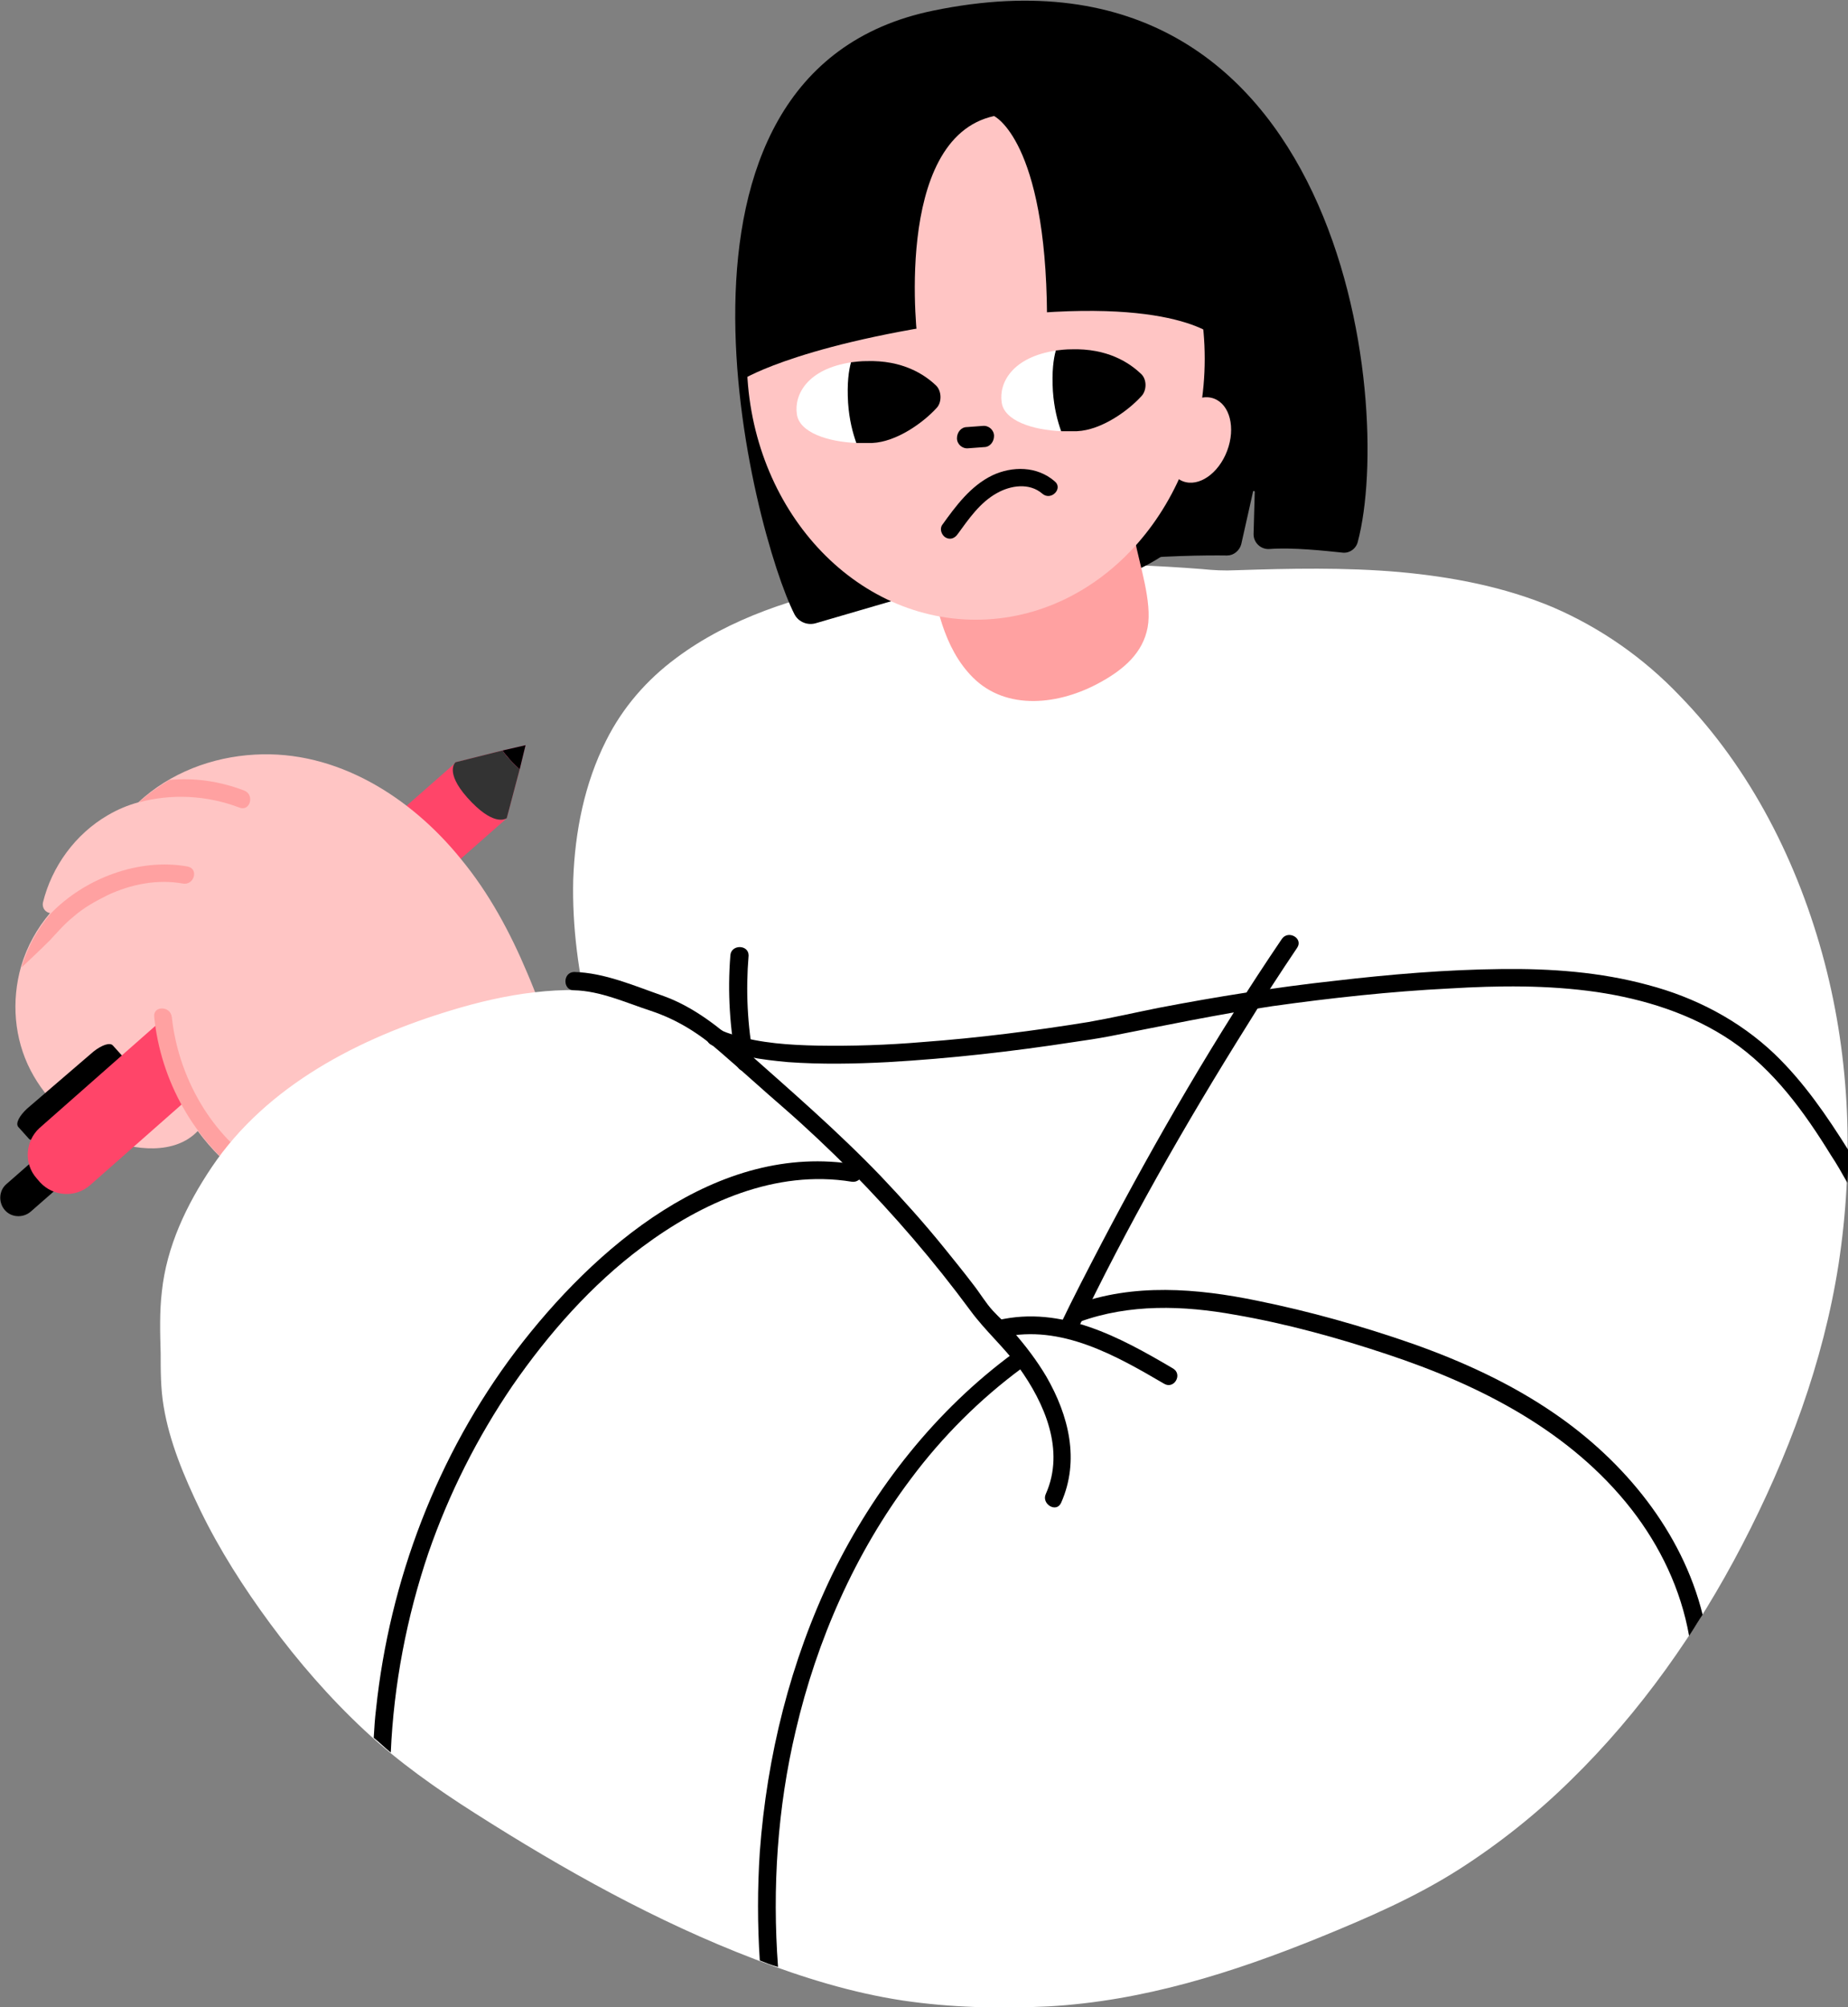 <svg width="257" height="279" viewBox="0 0 257 279" fill="none" xmlns="http://www.w3.org/2000/svg">
<rect x="0" y="0" width="257" height="279" fill="#808080" stroke="none"/>
<g clip-path="url(#clip0)">
<path d="M65.069 110.878C61.877 107.275 63.432 105.965 63.432 105.965L42.07 124.718L30.611 134.79C30.038 135.282 29.629 135.855 29.383 136.428C28.892 137.493 28.81 138.721 29.138 139.867C29.302 140.523 29.629 141.178 30.12 141.751L30.611 142.324C31.184 142.979 31.839 143.389 32.575 143.716C34.212 144.289 36.095 144.044 37.486 142.815L70.389 113.826C70.225 113.908 68.506 114.727 65.069 110.878Z" fill="#FF4569"/>
<path d="M72.271 106.947C71.862 106.537 71.371 106.128 70.879 105.555C70.47 105.145 70.143 104.736 69.897 104.326L63.349 105.964C63.349 105.964 61.794 107.274 64.986 110.877C68.506 114.808 70.143 113.907 70.47 113.744L72.271 106.947Z" fill="#FF4569"/>
<path d="M72.271 106.947C71.862 106.537 71.371 106.128 70.879 105.555C70.47 105.145 70.143 104.736 69.897 104.326L63.349 105.964C63.349 105.964 61.794 107.274 64.986 110.877C68.506 114.808 70.143 113.907 70.47 113.744L72.271 106.947Z" fill="#333333"/>
<path d="M69.898 104.327C70.144 104.736 70.471 105.064 70.881 105.555C71.372 106.128 71.863 106.538 72.272 106.947L73.091 103.59L69.898 104.327Z" fill="#FF4569"/>
<path opacity="0.2" d="M69.898 104.327C70.144 104.736 70.471 105.064 70.881 105.555C71.372 106.128 71.863 106.538 72.272 106.947L73.091 103.59L69.898 104.327Z" fill="#6646EE"/>
<path d="M69.898 104.327C70.144 104.736 70.471 105.064 70.881 105.555C71.372 106.128 71.863 106.538 72.272 106.947L73.091 103.59L69.898 104.327Z" fill="black"/>
<path d="M52.546 139.295L53.774 139.54L69.734 128.076L54.019 111.943L40.105 120.788L39.614 123.49L38.304 122.098L24.39 130.942L22.59 140.932L23.163 141.588L22.59 141.424C23.654 151.988 30.529 162.06 40.432 165.909C50.336 169.758 62.859 166.564 68.834 157.802L40.678 147.811L52.546 139.295Z" fill="#FFC5C4"/>
<path d="M74.972 149.613C77.918 149.367 77.345 146.091 76.691 144.126C75.626 141.096 74.562 138.148 73.335 135.282C70.961 129.631 68.015 124.145 64.086 119.395C57.129 110.797 46.816 104.246 35.44 104.901C29.465 105.228 23.654 107.439 19.234 111.534C17.761 111.943 16.369 112.516 14.978 113.335C10.476 115.956 7.202 120.46 5.975 125.455C5.811 126.274 6.384 126.847 6.957 126.929C5.156 129.058 3.765 131.515 2.946 134.299C1.555 139.131 1.964 144.372 4.256 148.794C6.466 153.052 10.231 156.491 14.65 158.293C18.661 159.931 24.308 160.586 27.5 157.228C29.383 159.767 31.593 161.978 34.13 163.78C41.251 168.857 50.581 170.003 58.766 166.81C63.186 165.09 67.114 162.224 69.815 158.293L74.972 149.613Z" fill="#FFC5C4"/>
<path d="M15.714 145.353L17.188 146.991C17.597 147.482 17.024 148.546 15.96 149.529L6.711 157.473C5.647 158.373 4.42 158.783 4.01 158.291L2.537 156.654C2.128 156.162 2.701 155.098 3.765 154.115L13.013 146.172C14.159 145.271 15.305 144.861 15.714 145.353Z" fill="black"/>
<path d="M8.43 161.404C9.33 162.469 9.248 164.106 8.184 165.007L4.255 168.447C3.191 169.347 1.554 169.265 0.654 168.201C-0.246 167.136 -0.164 165.499 0.9 164.598L4.828 161.158C5.892 160.176 7.529 160.339 8.43 161.404Z" fill="black"/>
<path d="M44.033 129.385L44.524 129.958C46.324 132.005 46.079 135.117 44.114 136.918L12.521 164.761C10.475 166.563 7.365 166.317 5.564 164.352L5.073 163.778C3.273 161.731 3.518 158.619 5.483 156.818L37.076 128.975C39.122 127.174 42.232 127.337 44.033 129.385Z" fill="#FF4569"/>
<path d="M68.915 157.801C62.859 166.563 50.418 169.757 40.515 165.908C30.611 162.059 23.736 151.987 22.672 141.423L39.778 118.084L53.119 129.139L61.386 142.733L68.915 157.801Z" fill="#FFC5C4"/>
<path d="M21.443 141.342C22.344 150.268 27.009 158.621 34.293 163.862C41.414 168.939 50.745 170.086 58.929 166.892C63.349 165.173 67.278 162.306 69.979 158.376C70.879 157.065 68.751 155.837 67.851 157.147C63.349 163.535 55.328 166.647 47.716 166.237C39.695 165.746 32.656 160.832 28.4 154.199C25.945 150.35 24.39 145.928 23.899 141.424C23.735 139.787 21.28 139.787 21.443 141.342Z" fill="#FFA1A1"/>
<path d="M33.31 112.271C34.784 112.845 35.438 110.47 33.965 109.897C30.527 108.586 27.008 108.095 23.57 108.422C22.097 109.323 20.624 110.306 19.314 111.534C23.898 110.306 28.809 110.552 33.31 112.271Z" fill="#FFA1A1"/>
<path d="M120.315 47.986C113.276 48.969 111.067 53.145 111.558 56.257C111.967 59.123 116.468 60.679 121.216 60.925C120.643 59.369 120.07 57.24 119.906 54.538C119.742 51.426 119.988 49.297 120.315 47.986Z" fill="white"/>
<path d="M133.82 51.671C132.02 49.952 128.582 47.577 122.771 47.822C121.871 47.822 121.134 47.904 120.397 48.068C120.07 49.378 119.743 51.507 119.988 54.619C120.152 57.322 120.725 59.451 121.298 61.007C122.116 61.007 123.016 61.007 123.835 61.007C127.845 60.761 132.02 57.731 134.066 55.438C134.884 54.455 134.802 52.572 133.82 51.671Z" fill="black"/>
<path d="M153.218 46.103C146.179 47.086 143.969 51.263 144.46 54.374C144.869 57.241 149.371 58.797 154.118 59.042C153.545 57.486 152.972 55.357 152.808 52.655C152.563 49.543 152.89 47.414 153.218 46.103Z" fill="white"/>
<path d="M166.723 49.788C164.922 48.069 161.484 45.694 155.673 45.94C154.773 45.94 154.036 46.021 153.3 46.185C152.972 47.495 152.645 49.625 152.89 52.736C153.054 55.439 153.627 57.568 154.2 59.124C155.018 59.124 155.919 59.124 156.737 59.124C160.748 58.878 164.922 55.848 166.968 53.555C167.705 52.491 167.623 50.689 166.723 49.788Z" fill="black"/>
<path d="M141.514 61.58L138.977 61.744C137.995 61.826 137.176 61.089 137.176 60.106C137.094 59.124 137.831 58.305 138.813 58.305L141.35 58.141C142.333 58.059 143.151 58.796 143.151 59.779C143.151 60.761 142.496 61.58 141.514 61.58Z" fill="black"/>
<path d="M137.177 75.502C138.977 73.045 140.86 70.425 143.561 68.869C145.852 67.558 148.963 67.149 151.091 69.032C152.318 70.097 154.037 68.296 152.809 67.313C150.027 64.938 146.18 64.856 142.988 66.412C139.55 68.05 137.177 71.244 135.049 74.273C134.639 74.847 134.967 75.666 135.458 75.993C136.113 76.239 136.767 75.993 137.177 75.502Z" fill="black"/>
<path d="M137.092 183.106C128.498 171.232 118.431 160.422 107.3 150.923C102.144 146.583 96.578 142.407 90.112 140.359C82.091 137.821 73.415 138.722 65.312 140.933C51.562 144.781 37.648 151.66 30.036 163.698C22.67 175.326 23.57 180.24 23.652 191.377C23.734 206.199 41.904 234.779 62.12 247.963C81.682 260.738 108.773 276.133 132.1 277.525C154.198 278.836 166.721 275.233 190.539 264.996C218.858 252.795 238.747 224.788 249.305 195.881C259.945 166.974 257.981 132.825 240.793 107.276C235.718 99.66 229.252 92.781 221.313 88.195C206.008 79.351 187.347 79.761 169.668 80.416C169.668 80.416 108.773 73.701 89.212 97.776C79.718 109.405 79.718 126.766 83.401 141.342" fill="white"/>
<path d="M138.156 182.534C128.99 169.922 118.268 158.294 106.154 148.467C100.179 143.636 93.632 139.377 86.02 138.149C78.244 136.839 70.305 138.149 62.775 140.442C50.007 144.291 37.157 150.842 29.463 162.225C25.944 167.466 23.161 173.28 22.506 179.585C22.179 182.37 22.261 185.236 22.343 188.102C22.343 190.559 22.343 193.015 22.752 195.472C23.57 200.467 25.617 205.299 27.826 209.885C30.527 215.453 33.883 220.694 37.566 225.69C41.495 231.013 45.833 236.008 50.662 240.512C55.409 244.934 60.647 248.619 66.049 252.058C78.408 259.92 91.258 267.126 105.008 272.367C111.638 274.906 118.513 277.035 125.552 278.099C132.182 279.082 139.057 279.246 145.768 278.918C158.946 278.181 171.386 274.251 183.5 269.337C190.129 266.635 196.759 263.769 202.816 259.92C208.463 256.317 213.701 252.14 218.448 247.472C228.106 238.055 236.046 226.754 242.266 214.798C248.65 202.515 253.561 189.412 255.689 175.737C257.817 161.815 257.326 147.403 253.725 133.727C250.123 120.051 243.494 106.867 233.59 96.713C228.597 91.472 222.623 87.295 215.993 84.429C209.2 81.563 201.833 80.171 194.549 79.516C187.019 78.861 179.407 79.024 171.877 79.27C170.24 79.352 168.767 79.27 167.13 79.106C160.828 78.615 154.526 78.369 148.142 78.451C138.729 78.615 129.235 79.352 119.905 81.153C110.819 82.955 101.489 85.903 94.041 91.472C89.948 94.501 86.593 98.35 84.301 102.936C81.273 108.914 79.963 115.629 79.718 122.262C79.554 128.814 80.454 135.447 82.009 141.834C82.418 143.39 84.792 142.735 84.383 141.179C81.273 128.814 80.618 114.483 87.002 103.018C91.585 94.911 99.606 89.998 108.2 86.886C117.04 83.692 126.37 82.218 135.701 81.481C143.722 80.826 151.743 80.744 159.764 81.072C163.611 81.235 167.458 81.809 171.305 81.645C185.71 81.153 200.769 80.908 214.356 86.394C227.533 91.717 237.273 102.936 243.821 115.302C250.205 127.34 253.643 140.933 254.216 154.609C254.87 168.448 252.661 182.288 247.995 195.308C243.494 207.674 237.437 219.548 229.743 230.194C222.132 240.839 212.801 250.339 201.833 257.463C195.94 261.23 189.638 264.014 183.254 266.717C177.034 269.255 170.65 271.712 164.102 273.432C158.373 274.988 152.48 275.97 146.505 276.38C139.957 276.789 133.164 276.789 126.698 275.806C112.702 273.841 99.443 268.027 87.084 261.558C80.863 258.282 74.725 254.761 68.832 250.994C63.512 247.636 58.274 244.279 53.608 240.02C44.36 231.668 36.42 221.513 30.691 210.376C28.399 205.872 26.353 201.204 25.289 196.291C24.798 194.162 24.716 192.115 24.716 189.986C24.716 187.119 24.553 184.253 24.716 181.387C25.044 175.245 27.499 169.922 30.691 164.763C34.211 159.113 39.203 154.527 44.769 151.006C50.416 147.485 56.555 144.864 62.939 142.899C70.223 140.688 77.999 139.214 85.611 140.606C93.141 141.916 99.443 146.174 105.172 151.006C110.983 155.837 116.549 161.078 121.705 166.647C126.78 172.052 131.527 177.784 135.865 183.844C136.929 184.99 139.057 183.762 138.156 182.534Z" fill="white"/>
<path d="M79.801 137.658C83.484 137.74 87.004 139.377 90.523 140.524C94.206 141.752 97.316 143.718 100.181 146.256C103.128 148.795 106.074 151.497 109.021 154.036C112.213 156.82 115.323 159.768 118.351 162.798C124.326 168.858 129.892 175.327 134.966 182.206C137.012 184.99 139.631 187.283 141.678 190.067C145.279 195.063 148.143 201.614 145.442 207.674C144.788 209.066 146.916 210.376 147.571 208.902C150.19 203.006 148.635 196.782 145.524 191.378C144.215 189.167 142.66 187.119 140.941 185.154C140.041 184.09 138.977 183.189 138.076 182.206C137.094 181.141 136.276 179.749 135.375 178.603C134.066 176.883 132.674 175.163 131.283 173.444C128.5 170.004 125.554 166.729 122.525 163.535C116.469 157.229 109.921 151.579 103.373 145.765C100.017 142.817 96.58 140.033 92.324 138.477C88.313 137.085 84.057 135.201 79.801 135.119C78.246 135.201 78.246 137.658 79.801 137.658Z" fill="black"/>
<path d="M139.468 185.89C147.571 184.089 155.182 188.429 161.894 192.36C163.285 193.179 164.513 191.049 163.122 190.231C155.755 185.89 147.653 181.468 138.813 183.516C137.258 183.843 137.913 186.218 139.468 185.89Z" fill="black"/>
<path d="M178.261 130.533C169.095 144.045 160.828 158.294 153.216 172.788C151.252 176.555 149.288 180.322 147.487 184.089C146.832 185.481 148.96 186.791 149.615 185.317C156.654 170.577 164.839 156.246 173.514 142.407C175.724 138.804 178.016 135.282 180.389 131.761C181.29 130.451 179.162 129.223 178.261 130.533Z" fill="black"/>
<path d="M10.23 127.42C11.621 126.192 13.258 125.291 14.895 124.472C18.169 122.916 21.934 122.179 25.453 122.834C27.009 123.08 27.663 120.787 26.108 120.459C19.315 119.231 11.785 122.097 7.038 127.011C5.237 129.14 3.846 131.597 3.027 134.381V134.463C4.337 133.234 5.646 132.006 6.956 130.696C8.02 129.549 9.002 128.403 10.23 127.42Z" fill="#FFA1A1"/>
<path d="M125.226 83.2L113.44 86.639C112.294 86.967 111.067 86.475 110.494 85.411C104.846 74.356 87.74 10.072 129.81 1.473C186.611 -10.237 193.978 56.012 188.821 75.338C188.576 76.321 187.594 76.976 186.611 76.812C184.238 76.567 179.736 76.075 176.544 76.321C175.317 76.403 174.334 75.42 174.334 74.274L174.498 68.378C174.498 68.214 174.253 68.214 174.253 68.378L172.616 75.666C172.37 76.567 171.552 77.222 170.651 77.222C165.004 77.14 145.933 77.386 125.226 83.2Z" fill="black"/>
<path d="M103.536 43.893C103.536 43.893 103.127 23.42 117.205 9.908C131.283 -3.604 154.936 5.486 158.701 7.124C174.334 14.166 185.547 42.746 175.398 61.499C165.331 80.252 151.99 81.071 151.99 81.071L103.536 43.893Z" fill="black"/>
<path d="M157.801 74.93C158.456 78.451 160.256 83.692 159.601 87.213C158.947 90.734 156.328 93.027 153.054 94.829C147.324 98.023 139.958 98.842 135.293 94.174C131.2 90.079 130.055 83.938 129.154 78.205" fill="#FFA1A1"/>
<path d="M135.702 86.148C153.286 86.148 167.54 69.907 167.54 49.871C167.54 29.836 153.286 13.594 135.702 13.594C118.118 13.594 103.863 29.836 103.863 49.871C103.863 69.907 118.118 86.148 135.702 86.148Z" fill="#FFC5C4"/>
<path d="M118.433 50.363C112.294 51.264 110.412 54.867 110.821 57.57C111.148 60.108 115.077 61.419 119.169 61.582C118.678 60.272 118.187 58.389 118.024 56.014C117.86 53.311 118.105 51.51 118.433 50.363Z" fill="white"/>
<path d="M130.138 53.556C128.583 52.082 125.555 50.035 120.48 50.199C119.743 50.199 119.007 50.281 118.352 50.362C118.025 51.509 117.779 53.31 117.943 56.013C118.106 58.388 118.598 60.189 119.089 61.581C119.825 61.581 120.562 61.581 121.298 61.581C124.736 61.418 128.419 58.715 130.22 56.75C131.038 55.931 130.956 54.293 130.138 53.556Z" fill="black"/>
<path d="M146.915 48.725C140.777 49.625 138.894 53.229 139.303 55.931C139.631 58.469 143.56 59.78 147.652 59.944C147.161 58.633 146.67 56.75 146.506 54.375C146.424 51.673 146.67 49.871 146.915 48.725Z" fill="white"/>
<path d="M158.62 51.917C157.065 50.444 154.037 48.396 148.962 48.56C148.226 48.56 147.489 48.642 146.834 48.724C146.507 49.87 146.261 51.672 146.425 54.374C146.589 56.749 147.08 58.551 147.571 59.943C148.308 59.943 149.044 59.943 149.781 59.943C153.218 59.779 156.902 57.077 158.702 55.111C159.521 54.292 159.521 52.654 158.62 51.917Z" fill="black"/>
<path d="M136.849 62.154L134.639 62.318C133.821 62.4 133.084 61.745 133.084 60.926C133.084 60.107 133.657 59.37 134.475 59.37L136.685 59.206C137.504 59.124 138.24 59.779 138.24 60.598C138.24 61.417 137.667 62.154 136.849 62.154Z" fill="black"/>
<path d="M133.165 74.275C134.72 72.146 136.275 69.853 138.649 68.543C140.531 67.478 143.15 67.069 144.951 68.625C146.179 69.689 147.897 67.888 146.67 66.905C144.214 64.776 140.777 64.776 137.994 66.086C134.966 67.56 132.919 70.345 131.037 72.965C130.628 73.538 130.955 74.357 131.446 74.685C132.101 75.094 132.756 74.849 133.165 74.275Z" fill="black"/>
<path d="M170.661 62.664C171.857 59.49 171.043 56.244 168.843 55.414C166.644 54.584 163.892 56.485 162.697 59.659C161.502 62.833 162.316 66.079 164.515 66.909C166.715 67.739 169.466 65.838 170.661 62.664Z" fill="#FFC5C4"/>
<path d="M169.342 47.086C169.342 47.086 163.777 40.944 137.913 44.138C112.049 47.332 103.456 52.655 103.456 52.655C103.456 52.655 94.452 17.114 131.775 9.826C169.097 2.538 170.161 40.944 169.342 47.086Z" fill="black"/>
<path d="M138.241 16.131C138.241 16.131 145.444 19.488 145.608 43.81L127.683 47.822C127.601 47.822 124 19.243 138.241 16.131Z" fill="#FFC5C4"/>
<path d="M101.571 132.825C101.162 137.902 101.489 142.98 102.471 148.057C103.29 147.811 104.026 147.647 104.845 147.402C104.681 146.91 104.517 146.501 104.354 146.009C103.862 144.535 101.489 145.191 101.98 146.665C102.144 147.156 102.307 147.565 102.471 148.057C102.962 149.531 105.172 148.958 104.845 147.402C103.944 142.57 103.699 137.739 104.108 132.825C104.108 131.269 101.653 131.269 101.571 132.825Z" fill="black"/>
<path d="M140.94 188.103C130.136 196.046 121.624 206.856 115.731 218.894C109.92 230.931 106.646 244.116 105.664 257.464C105.336 262.459 105.336 267.536 105.664 272.532C106.482 272.859 107.3 273.187 108.201 273.432C107.382 262.459 108.119 251.322 110.656 240.594C113.603 227.983 118.923 215.864 126.698 205.545C131.036 199.731 136.274 194.49 142.167 190.15C143.395 189.331 142.167 187.202 140.94 188.103Z" fill="black"/>
<path d="M216.241 196.536C210.184 192.36 203.391 189.248 196.434 186.791C189.395 184.335 182.111 182.287 174.826 180.813C166.478 179.094 157.638 178.357 149.453 181.387C147.98 181.96 148.635 184.335 150.108 183.761C157.065 181.223 164.595 181.469 171.798 182.779C178.918 184.007 186.039 185.972 192.914 188.265C205.764 192.524 218.369 198.911 226.881 209.803C230.891 214.962 233.756 220.94 234.902 227.409C235.557 226.426 236.13 225.444 236.784 224.461C233.92 212.914 225.899 203.169 216.241 196.536Z" fill="black"/>
<path d="M246.769 146.502C241.858 141.834 235.72 138.64 229.172 136.921C222.542 135.119 215.667 134.628 208.792 134.71C201.098 134.792 193.323 135.447 185.629 136.347C177.363 137.248 169.178 138.559 161.075 140.114C157.801 140.77 154.609 141.507 151.335 142.08C143.723 143.308 136.03 144.291 128.254 144.864C123.425 145.274 118.514 145.437 113.685 145.355C109.839 145.274 105.828 145.028 102.063 143.881C101.327 143.636 100.754 143.472 100.181 143.144C98.789 142.489 97.48 144.537 98.953 145.274C102.227 146.829 105.992 147.321 109.593 147.648C114.177 147.976 118.842 147.894 123.507 147.648C132.101 147.157 140.777 146.174 149.289 144.864C151.008 144.618 152.645 144.373 154.364 144.045C161.893 142.571 169.342 141.015 176.953 139.869C185.138 138.722 193.405 137.822 201.589 137.412C208.383 137.003 215.258 136.921 222.051 137.903C228.681 138.886 235.228 140.933 240.794 144.7C246.687 148.713 250.943 154.609 254.626 160.587C255.445 161.815 256.181 163.126 256.918 164.436C257 162.962 257.082 161.406 257.082 159.932C254.053 155.1 250.861 150.433 246.769 146.502Z" fill="black"/>
<path d="M118.433 164.272C119.988 164.517 120.642 162.143 119.087 161.897C99.771 158.621 82.584 173.525 71.698 187.856C60.812 202.269 54.182 219.711 52.3 237.563C52.136 238.874 52.054 240.184 51.973 241.576C52.791 242.231 53.528 242.968 54.346 243.623C54.755 234.206 56.556 224.789 59.584 215.863C62.449 207.592 66.378 199.812 71.289 192.606C76.281 185.399 82.256 178.602 89.295 173.362C97.643 167.138 107.874 162.552 118.433 164.272Z" fill="black"/>
</g>
<defs>
<clipPath id="clip0">
<rect width="257" height="279" fill="white"/>
</clipPath>
</defs>
</svg>
